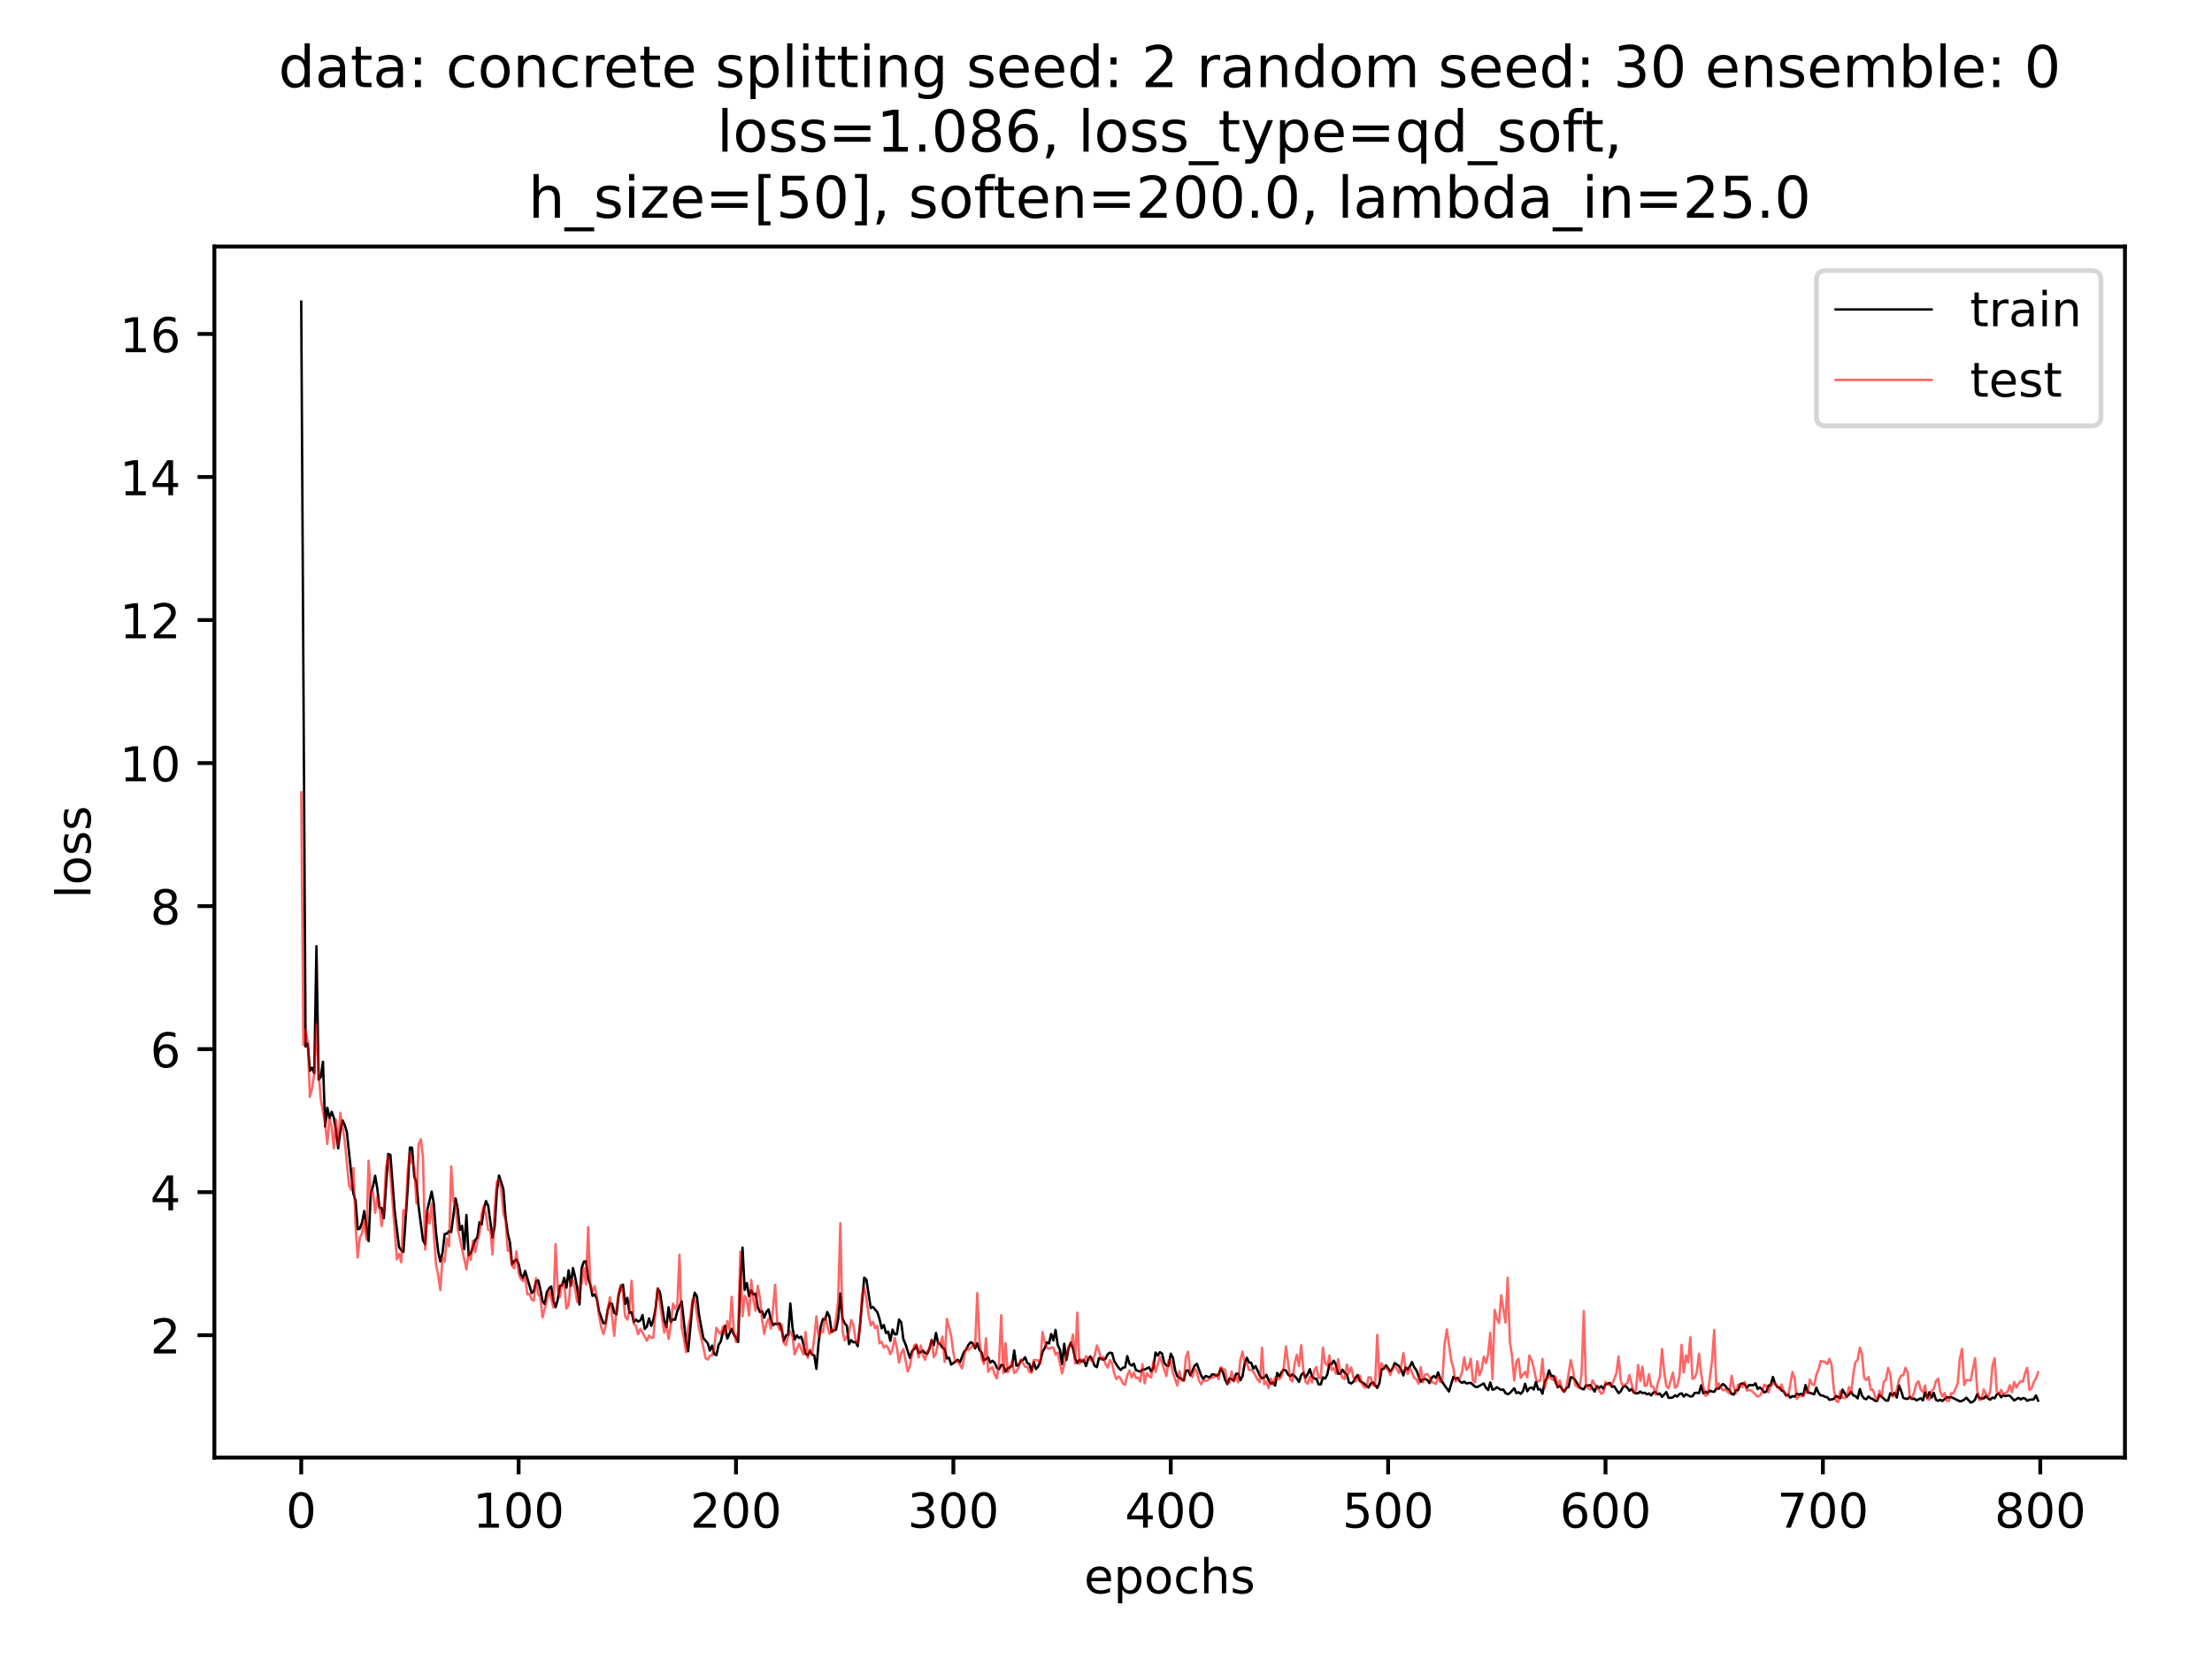 <?xml version="1.0" encoding="utf-8" standalone="no"?>
<!DOCTYPE svg PUBLIC "-//W3C//DTD SVG 1.1//EN"
  "http://www.w3.org/Graphics/SVG/1.1/DTD/svg11.dtd">
<!-- Created with matplotlib (https://matplotlib.org/) -->
<svg height="345.6pt" version="1.1" viewBox="0 0 460.8 345.6" width="460.8pt" xmlns="http://www.w3.org/2000/svg" xmlns:xlink="http://www.w3.org/1999/xlink">
 <defs>
  <style type="text/css">
*{stroke-linecap:butt;stroke-linejoin:round;}
  </style>
 </defs>
 <g id="figure_1">
  <g id="patch_1">
   <path d="M 0 345.6 
L 460.8 345.6 
L 460.8 0 
L 0 0 
z
" style="fill:#ffffff;"/>
  </g>
  <g id="axes_1">
   <g id="patch_2">
    <path d="M 44.66 303.64 
L 442.665 303.64 
L 442.665 51.362 
L 44.66 51.362 
z
" style="fill:#ffffff;"/>
   </g>
   <g id="matplotlib.axis_1">
    <g id="xtick_1">
     <g id="line2d_1">
      <defs>
       <path d="M 0 0 
L 0 3.5 
" id="m91bfcab597" style="stroke:#000000;stroke-width:0.8;"/>
      </defs>
      <g>
       <use style="stroke:#000000;stroke-width:0.8;" x="62.751" xlink:href="#m91bfcab597" y="303.64"/>
      </g>
     </g>
     <g id="text_1">
      <!-- 0 -->
      <defs>
       <path d="M 31.781 66.406 
Q 24.172 66.406 20.328 58.906 
Q 16.5 51.422 16.5 36.375 
Q 16.5 21.391 20.328 13.891 
Q 24.172 6.391 31.781 6.391 
Q 39.453 6.391 43.281 13.891 
Q 47.125 21.391 47.125 36.375 
Q 47.125 51.422 43.281 58.906 
Q 39.453 66.406 31.781 66.406 
z
M 31.781 74.219 
Q 44.047 74.219 50.516 64.516 
Q 56.984 54.828 56.984 36.375 
Q 56.984 17.969 50.516 8.266 
Q 44.047 -1.422 31.781 -1.422 
Q 19.531 -1.422 13.062 8.266 
Q 6.594 17.969 6.594 36.375 
Q 6.594 54.828 13.062 64.516 
Q 19.531 74.219 31.781 74.219 
z
" id="DejaVuSans-48"/>
      </defs>
      <g transform="translate(59.57 318.238)scale(0.1 -0.1)">
       <use xlink:href="#DejaVuSans-48"/>
      </g>
     </g>
    </g>
    <g id="xtick_2">
     <g id="line2d_2">
      <g>
       <use style="stroke:#000000;stroke-width:0.8;" x="108.036" xlink:href="#m91bfcab597" y="303.64"/>
      </g>
     </g>
     <g id="text_2">
      <!-- 100 -->
      <defs>
       <path d="M 12.406 8.297 
L 28.516 8.297 
L 28.516 63.922 
L 10.984 60.406 
L 10.984 69.391 
L 28.422 72.906 
L 38.281 72.906 
L 38.281 8.297 
L 54.391 8.297 
L 54.391 0 
L 12.406 0 
z
" id="DejaVuSans-49"/>
      </defs>
      <g transform="translate(98.492 318.238)scale(0.1 -0.1)">
       <use xlink:href="#DejaVuSans-49"/>
       <use x="63.623" xlink:href="#DejaVuSans-48"/>
       <use x="127.246" xlink:href="#DejaVuSans-48"/>
      </g>
     </g>
    </g>
    <g id="xtick_3">
     <g id="line2d_3">
      <g>
       <use style="stroke:#000000;stroke-width:0.8;" x="153.32" xlink:href="#m91bfcab597" y="303.64"/>
      </g>
     </g>
     <g id="text_3">
      <!-- 200 -->
      <defs>
       <path d="M 19.188 8.297 
L 53.609 8.297 
L 53.609 0 
L 7.328 0 
L 7.328 8.297 
Q 12.938 14.109 22.625 23.891 
Q 32.328 33.688 34.812 36.531 
Q 39.547 41.844 41.422 45.531 
Q 43.312 49.219 43.312 52.781 
Q 43.312 58.594 39.234 62.25 
Q 35.156 65.922 28.609 65.922 
Q 23.969 65.922 18.812 64.312 
Q 13.672 62.703 7.812 59.422 
L 7.812 69.391 
Q 13.766 71.781 18.938 73 
Q 24.125 74.219 28.422 74.219 
Q 39.75 74.219 46.484 68.547 
Q 53.219 62.891 53.219 53.422 
Q 53.219 48.922 51.531 44.891 
Q 49.859 40.875 45.406 35.406 
Q 44.188 33.984 37.641 27.219 
Q 31.109 20.453 19.188 8.297 
z
" id="DejaVuSans-50"/>
      </defs>
      <g transform="translate(143.776 318.238)scale(0.1 -0.1)">
       <use xlink:href="#DejaVuSans-50"/>
       <use x="63.623" xlink:href="#DejaVuSans-48"/>
       <use x="127.246" xlink:href="#DejaVuSans-48"/>
      </g>
     </g>
    </g>
    <g id="xtick_4">
     <g id="line2d_4">
      <g>
       <use style="stroke:#000000;stroke-width:0.8;" x="198.604" xlink:href="#m91bfcab597" y="303.64"/>
      </g>
     </g>
     <g id="text_4">
      <!-- 300 -->
      <defs>
       <path d="M 40.578 39.312 
Q 47.656 37.797 51.625 33 
Q 55.609 28.219 55.609 21.188 
Q 55.609 10.406 48.188 4.484 
Q 40.766 -1.422 27.094 -1.422 
Q 22.516 -1.422 17.656 -0.516 
Q 12.797 0.391 7.625 2.203 
L 7.625 11.719 
Q 11.719 9.328 16.594 8.109 
Q 21.484 6.891 26.812 6.891 
Q 36.078 6.891 40.938 10.547 
Q 45.797 14.203 45.797 21.188 
Q 45.797 27.641 41.281 31.266 
Q 36.766 34.906 28.719 34.906 
L 20.219 34.906 
L 20.219 43.016 
L 29.109 43.016 
Q 36.375 43.016 40.234 45.922 
Q 44.094 48.828 44.094 54.297 
Q 44.094 59.906 40.109 62.906 
Q 36.141 65.922 28.719 65.922 
Q 24.656 65.922 20.016 65.031 
Q 15.375 64.156 9.812 62.312 
L 9.812 71.094 
Q 15.438 72.656 20.344 73.438 
Q 25.25 74.219 29.594 74.219 
Q 40.828 74.219 47.359 69.109 
Q 53.906 64.016 53.906 55.328 
Q 53.906 49.266 50.438 45.094 
Q 46.969 40.922 40.578 39.312 
z
" id="DejaVuSans-51"/>
      </defs>
      <g transform="translate(189.061 318.238)scale(0.1 -0.1)">
       <use xlink:href="#DejaVuSans-51"/>
       <use x="63.623" xlink:href="#DejaVuSans-48"/>
       <use x="127.246" xlink:href="#DejaVuSans-48"/>
      </g>
     </g>
    </g>
    <g id="xtick_5">
     <g id="line2d_5">
      <g>
       <use style="stroke:#000000;stroke-width:0.8;" x="243.889" xlink:href="#m91bfcab597" y="303.64"/>
      </g>
     </g>
     <g id="text_5">
      <!-- 400 -->
      <defs>
       <path d="M 37.797 64.312 
L 12.891 25.391 
L 37.797 25.391 
z
M 35.203 72.906 
L 47.609 72.906 
L 47.609 25.391 
L 58.016 25.391 
L 58.016 17.188 
L 47.609 17.188 
L 47.609 0 
L 37.797 0 
L 37.797 17.188 
L 4.891 17.188 
L 4.891 26.703 
z
" id="DejaVuSans-52"/>
      </defs>
      <g transform="translate(234.345 318.238)scale(0.1 -0.1)">
       <use xlink:href="#DejaVuSans-52"/>
       <use x="63.623" xlink:href="#DejaVuSans-48"/>
       <use x="127.246" xlink:href="#DejaVuSans-48"/>
      </g>
     </g>
    </g>
    <g id="xtick_6">
     <g id="line2d_6">
      <g>
       <use style="stroke:#000000;stroke-width:0.8;" x="289.173" xlink:href="#m91bfcab597" y="303.64"/>
      </g>
     </g>
     <g id="text_6">
      <!-- 500 -->
      <defs>
       <path d="M 10.797 72.906 
L 49.516 72.906 
L 49.516 64.594 
L 19.828 64.594 
L 19.828 46.734 
Q 21.969 47.469 24.109 47.828 
Q 26.266 48.188 28.422 48.188 
Q 40.625 48.188 47.75 41.5 
Q 54.891 34.812 54.891 23.391 
Q 54.891 11.625 47.562 5.094 
Q 40.234 -1.422 26.906 -1.422 
Q 22.312 -1.422 17.547 -0.641 
Q 12.797 0.141 7.719 1.703 
L 7.719 11.625 
Q 12.109 9.234 16.797 8.062 
Q 21.484 6.891 26.703 6.891 
Q 35.156 6.891 40.078 11.328 
Q 45.016 15.766 45.016 23.391 
Q 45.016 31 40.078 35.438 
Q 35.156 39.891 26.703 39.891 
Q 22.75 39.891 18.812 39.016 
Q 14.891 38.141 10.797 36.281 
z
" id="DejaVuSans-53"/>
      </defs>
      <g transform="translate(279.63 318.238)scale(0.1 -0.1)">
       <use xlink:href="#DejaVuSans-53"/>
       <use x="63.623" xlink:href="#DejaVuSans-48"/>
       <use x="127.246" xlink:href="#DejaVuSans-48"/>
      </g>
     </g>
    </g>
    <g id="xtick_7">
     <g id="line2d_7">
      <g>
       <use style="stroke:#000000;stroke-width:0.8;" x="334.458" xlink:href="#m91bfcab597" y="303.64"/>
      </g>
     </g>
     <g id="text_7">
      <!-- 600 -->
      <defs>
       <path d="M 33.016 40.375 
Q 26.375 40.375 22.484 35.828 
Q 18.609 31.297 18.609 23.391 
Q 18.609 15.531 22.484 10.953 
Q 26.375 6.391 33.016 6.391 
Q 39.656 6.391 43.531 10.953 
Q 47.406 15.531 47.406 23.391 
Q 47.406 31.297 43.531 35.828 
Q 39.656 40.375 33.016 40.375 
z
M 52.594 71.297 
L 52.594 62.312 
Q 48.875 64.062 45.094 64.984 
Q 41.312 65.922 37.594 65.922 
Q 27.828 65.922 22.672 59.328 
Q 17.531 52.734 16.797 39.406 
Q 19.672 43.656 24.016 45.922 
Q 28.375 48.188 33.594 48.188 
Q 44.578 48.188 50.953 41.516 
Q 57.328 34.859 57.328 23.391 
Q 57.328 12.156 50.688 5.359 
Q 44.047 -1.422 33.016 -1.422 
Q 20.359 -1.422 13.672 8.266 
Q 6.984 17.969 6.984 36.375 
Q 6.984 53.656 15.188 63.938 
Q 23.391 74.219 37.203 74.219 
Q 40.922 74.219 44.703 73.484 
Q 48.484 72.75 52.594 71.297 
z
" id="DejaVuSans-54"/>
      </defs>
      <g transform="translate(324.914 318.238)scale(0.1 -0.1)">
       <use xlink:href="#DejaVuSans-54"/>
       <use x="63.623" xlink:href="#DejaVuSans-48"/>
       <use x="127.246" xlink:href="#DejaVuSans-48"/>
      </g>
     </g>
    </g>
    <g id="xtick_8">
     <g id="line2d_8">
      <g>
       <use style="stroke:#000000;stroke-width:0.8;" x="379.742" xlink:href="#m91bfcab597" y="303.64"/>
      </g>
     </g>
     <g id="text_8">
      <!-- 700 -->
      <defs>
       <path d="M 8.203 72.906 
L 55.078 72.906 
L 55.078 68.703 
L 28.609 0 
L 18.312 0 
L 43.219 64.594 
L 8.203 64.594 
z
" id="DejaVuSans-55"/>
      </defs>
      <g transform="translate(370.199 318.238)scale(0.1 -0.1)">
       <use xlink:href="#DejaVuSans-55"/>
       <use x="63.623" xlink:href="#DejaVuSans-48"/>
       <use x="127.246" xlink:href="#DejaVuSans-48"/>
      </g>
     </g>
    </g>
    <g id="xtick_9">
     <g id="line2d_9">
      <g>
       <use style="stroke:#000000;stroke-width:0.8;" x="425.027" xlink:href="#m91bfcab597" y="303.64"/>
      </g>
     </g>
     <g id="text_9">
      <!-- 800 -->
      <defs>
       <path d="M 31.781 34.625 
Q 24.75 34.625 20.719 30.859 
Q 16.703 27.094 16.703 20.516 
Q 16.703 13.922 20.719 10.156 
Q 24.75 6.391 31.781 6.391 
Q 38.812 6.391 42.859 10.172 
Q 46.922 13.969 46.922 20.516 
Q 46.922 27.094 42.891 30.859 
Q 38.875 34.625 31.781 34.625 
z
M 21.922 38.812 
Q 15.578 40.375 12.031 44.719 
Q 8.5 49.078 8.5 55.328 
Q 8.5 64.062 14.719 69.141 
Q 20.953 74.219 31.781 74.219 
Q 42.672 74.219 48.875 69.141 
Q 55.078 64.062 55.078 55.328 
Q 55.078 49.078 51.531 44.719 
Q 48 40.375 41.703 38.812 
Q 48.828 37.156 52.797 32.312 
Q 56.781 27.484 56.781 20.516 
Q 56.781 9.906 50.312 4.234 
Q 43.844 -1.422 31.781 -1.422 
Q 19.734 -1.422 13.25 4.234 
Q 6.781 9.906 6.781 20.516 
Q 6.781 27.484 10.781 32.312 
Q 14.797 37.156 21.922 38.812 
z
M 18.312 54.391 
Q 18.312 48.734 21.844 45.562 
Q 25.391 42.391 31.781 42.391 
Q 38.141 42.391 41.719 45.562 
Q 45.312 48.734 45.312 54.391 
Q 45.312 60.062 41.719 63.234 
Q 38.141 66.406 31.781 66.406 
Q 25.391 66.406 21.844 63.234 
Q 18.312 60.062 18.312 54.391 
z
" id="DejaVuSans-56"/>
      </defs>
      <g transform="translate(415.483 318.238)scale(0.1 -0.1)">
       <use xlink:href="#DejaVuSans-56"/>
       <use x="63.623" xlink:href="#DejaVuSans-48"/>
       <use x="127.246" xlink:href="#DejaVuSans-48"/>
      </g>
     </g>
    </g>
    <g id="text_10">
     <!-- epochs -->
     <defs>
      <path d="M 56.203 29.594 
L 56.203 25.203 
L 14.891 25.203 
Q 15.484 15.922 20.484 11.062 
Q 25.484 6.203 34.422 6.203 
Q 39.594 6.203 44.453 7.469 
Q 49.312 8.734 54.109 11.281 
L 54.109 2.781 
Q 49.266 0.734 44.188 -0.344 
Q 39.109 -1.422 33.891 -1.422 
Q 20.797 -1.422 13.156 6.188 
Q 5.516 13.812 5.516 26.812 
Q 5.516 40.234 12.766 48.109 
Q 20.016 56 32.328 56 
Q 43.359 56 49.781 48.891 
Q 56.203 41.797 56.203 29.594 
z
M 47.219 32.234 
Q 47.125 39.594 43.094 43.984 
Q 39.062 48.391 32.422 48.391 
Q 24.906 48.391 20.391 44.141 
Q 15.875 39.891 15.188 32.172 
z
" id="DejaVuSans-101"/>
      <path d="M 18.109 8.203 
L 18.109 -20.797 
L 9.078 -20.797 
L 9.078 54.688 
L 18.109 54.688 
L 18.109 46.391 
Q 20.953 51.266 25.266 53.625 
Q 29.594 56 35.594 56 
Q 45.562 56 51.781 48.094 
Q 58.016 40.188 58.016 27.297 
Q 58.016 14.406 51.781 6.484 
Q 45.562 -1.422 35.594 -1.422 
Q 29.594 -1.422 25.266 0.953 
Q 20.953 3.328 18.109 8.203 
z
M 48.688 27.297 
Q 48.688 37.203 44.609 42.844 
Q 40.531 48.484 33.406 48.484 
Q 26.266 48.484 22.188 42.844 
Q 18.109 37.203 18.109 27.297 
Q 18.109 17.391 22.188 11.75 
Q 26.266 6.109 33.406 6.109 
Q 40.531 6.109 44.609 11.75 
Q 48.688 17.391 48.688 27.297 
z
" id="DejaVuSans-112"/>
      <path d="M 30.609 48.391 
Q 23.391 48.391 19.188 42.75 
Q 14.984 37.109 14.984 27.297 
Q 14.984 17.484 19.156 11.844 
Q 23.344 6.203 30.609 6.203 
Q 37.797 6.203 41.984 11.859 
Q 46.188 17.531 46.188 27.297 
Q 46.188 37.016 41.984 42.703 
Q 37.797 48.391 30.609 48.391 
z
M 30.609 56 
Q 42.328 56 49.016 48.375 
Q 55.719 40.766 55.719 27.297 
Q 55.719 13.875 49.016 6.219 
Q 42.328 -1.422 30.609 -1.422 
Q 18.844 -1.422 12.172 6.219 
Q 5.516 13.875 5.516 27.297 
Q 5.516 40.766 12.172 48.375 
Q 18.844 56 30.609 56 
z
" id="DejaVuSans-111"/>
      <path d="M 48.781 52.594 
L 48.781 44.188 
Q 44.969 46.297 41.141 47.344 
Q 37.312 48.391 33.406 48.391 
Q 24.656 48.391 19.812 42.844 
Q 14.984 37.312 14.984 27.297 
Q 14.984 17.281 19.812 11.734 
Q 24.656 6.203 33.406 6.203 
Q 37.312 6.203 41.141 7.25 
Q 44.969 8.297 48.781 10.406 
L 48.781 2.094 
Q 45.016 0.344 40.984 -0.531 
Q 36.969 -1.422 32.422 -1.422 
Q 20.062 -1.422 12.781 6.344 
Q 5.516 14.109 5.516 27.297 
Q 5.516 40.672 12.859 48.328 
Q 20.219 56 33.016 56 
Q 37.156 56 41.109 55.141 
Q 45.062 54.297 48.781 52.594 
z
" id="DejaVuSans-99"/>
      <path d="M 54.891 33.016 
L 54.891 0 
L 45.906 0 
L 45.906 32.719 
Q 45.906 40.484 42.875 44.328 
Q 39.844 48.188 33.797 48.188 
Q 26.516 48.188 22.312 43.547 
Q 18.109 38.922 18.109 30.906 
L 18.109 0 
L 9.078 0 
L 9.078 75.984 
L 18.109 75.984 
L 18.109 46.188 
Q 21.344 51.125 25.703 53.562 
Q 30.078 56 35.797 56 
Q 45.219 56 50.047 50.172 
Q 54.891 44.344 54.891 33.016 
z
" id="DejaVuSans-104"/>
      <path d="M 44.281 53.078 
L 44.281 44.578 
Q 40.484 46.531 36.375 47.5 
Q 32.281 48.484 27.875 48.484 
Q 21.188 48.484 17.844 46.438 
Q 14.5 44.391 14.5 40.281 
Q 14.5 37.156 16.891 35.375 
Q 19.281 33.594 26.516 31.984 
L 29.594 31.297 
Q 39.156 29.25 43.188 25.516 
Q 47.219 21.781 47.219 15.094 
Q 47.219 7.469 41.188 3.016 
Q 35.156 -1.422 24.609 -1.422 
Q 20.219 -1.422 15.453 -0.562 
Q 10.688 0.297 5.422 2 
L 5.422 11.281 
Q 10.406 8.688 15.234 7.391 
Q 20.062 6.109 24.812 6.109 
Q 31.156 6.109 34.562 8.281 
Q 37.984 10.453 37.984 14.406 
Q 37.984 18.062 35.516 20.016 
Q 33.062 21.969 24.703 23.781 
L 21.578 24.516 
Q 13.234 26.266 9.516 29.906 
Q 5.812 33.547 5.812 39.891 
Q 5.812 47.609 11.281 51.797 
Q 16.75 56 26.812 56 
Q 31.781 56 36.172 55.266 
Q 40.578 54.547 44.281 53.078 
z
" id="DejaVuSans-115"/>
     </defs>
     <g transform="translate(225.83 331.917)scale(0.1 -0.1)">
      <use xlink:href="#DejaVuSans-101"/>
      <use x="61.523" xlink:href="#DejaVuSans-112"/>
      <use x="125" xlink:href="#DejaVuSans-111"/>
      <use x="186.182" xlink:href="#DejaVuSans-99"/>
      <use x="241.162" xlink:href="#DejaVuSans-104"/>
      <use x="304.541" xlink:href="#DejaVuSans-115"/>
     </g>
    </g>
   </g>
   <g id="matplotlib.axis_2">
    <g id="ytick_1">
     <g id="line2d_10">
      <defs>
       <path d="M 0 0 
L -3.5 0 
" id="m3da91990f1" style="stroke:#000000;stroke-width:0.8;"/>
      </defs>
      <g>
       <use style="stroke:#000000;stroke-width:0.8;" x="44.66" xlink:href="#m3da91990f1" y="278.149"/>
      </g>
     </g>
     <g id="text_11">
      <!-- 2 -->
      <g transform="translate(31.297 281.948)scale(0.1 -0.1)">
       <use xlink:href="#DejaVuSans-50"/>
      </g>
     </g>
    </g>
    <g id="ytick_2">
     <g id="line2d_11">
      <g>
       <use style="stroke:#000000;stroke-width:0.8;" x="44.66" xlink:href="#m3da91990f1" y="248.352"/>
      </g>
     </g>
     <g id="text_12">
      <!-- 4 -->
      <g transform="translate(31.297 252.151)scale(0.1 -0.1)">
       <use xlink:href="#DejaVuSans-52"/>
      </g>
     </g>
    </g>
    <g id="ytick_3">
     <g id="line2d_12">
      <g>
       <use style="stroke:#000000;stroke-width:0.8;" x="44.66" xlink:href="#m3da91990f1" y="218.555"/>
      </g>
     </g>
     <g id="text_13">
      <!-- 6 -->
      <g transform="translate(31.297 222.354)scale(0.1 -0.1)">
       <use xlink:href="#DejaVuSans-54"/>
      </g>
     </g>
    </g>
    <g id="ytick_4">
     <g id="line2d_13">
      <g>
       <use style="stroke:#000000;stroke-width:0.8;" x="44.66" xlink:href="#m3da91990f1" y="188.758"/>
      </g>
     </g>
     <g id="text_14">
      <!-- 8 -->
      <g transform="translate(31.297 192.558)scale(0.1 -0.1)">
       <use xlink:href="#DejaVuSans-56"/>
      </g>
     </g>
    </g>
    <g id="ytick_5">
     <g id="line2d_14">
      <g>
       <use style="stroke:#000000;stroke-width:0.8;" x="44.66" xlink:href="#m3da91990f1" y="158.961"/>
      </g>
     </g>
     <g id="text_15">
      <!-- 10 -->
      <g transform="translate(24.935 162.761)scale(0.1 -0.1)">
       <use xlink:href="#DejaVuSans-49"/>
       <use x="63.623" xlink:href="#DejaVuSans-48"/>
      </g>
     </g>
    </g>
    <g id="ytick_6">
     <g id="line2d_15">
      <g>
       <use style="stroke:#000000;stroke-width:0.8;" x="44.66" xlink:href="#m3da91990f1" y="129.164"/>
      </g>
     </g>
     <g id="text_16">
      <!-- 12 -->
      <g transform="translate(24.935 132.964)scale(0.1 -0.1)">
       <use xlink:href="#DejaVuSans-49"/>
       <use x="63.623" xlink:href="#DejaVuSans-50"/>
      </g>
     </g>
    </g>
    <g id="ytick_7">
     <g id="line2d_16">
      <g>
       <use style="stroke:#000000;stroke-width:0.8;" x="44.66" xlink:href="#m3da91990f1" y="99.367"/>
      </g>
     </g>
     <g id="text_17">
      <!-- 14 -->
      <g transform="translate(24.935 103.167)scale(0.1 -0.1)">
       <use xlink:href="#DejaVuSans-49"/>
       <use x="63.623" xlink:href="#DejaVuSans-52"/>
      </g>
     </g>
    </g>
    <g id="ytick_8">
     <g id="line2d_17">
      <g>
       <use style="stroke:#000000;stroke-width:0.8;" x="44.66" xlink:href="#m3da91990f1" y="69.57"/>
      </g>
     </g>
     <g id="text_18">
      <!-- 16 -->
      <g transform="translate(24.935 73.37)scale(0.1 -0.1)">
       <use xlink:href="#DejaVuSans-49"/>
       <use x="63.623" xlink:href="#DejaVuSans-54"/>
      </g>
     </g>
    </g>
    <g id="text_19">
     <!-- loss -->
     <defs>
      <path d="M 9.422 75.984 
L 18.406 75.984 
L 18.406 0 
L 9.422 0 
z
" id="DejaVuSans-108"/>
     </defs>
     <g transform="translate(18.855 187.159)rotate(-90)scale(0.1 -0.1)">
      <use xlink:href="#DejaVuSans-108"/>
      <use x="27.783" xlink:href="#DejaVuSans-111"/>
      <use x="88.965" xlink:href="#DejaVuSans-115"/>
      <use x="141.064" xlink:href="#DejaVuSans-115"/>
     </g>
    </g>
   </g>
   <g id="line2d_18">
    <path clip-path="url(#pf6696a9ee6)" d="M 62.751 62.829 
L 63.657 218 
L 64.11 217.43 
L 64.563 223.082 
L 65.015 222.42 
L 65.468 223.596 
L 65.921 197.112 
L 66.374 224.893 
L 66.827 224.371 
L 67.28 221.187 
L 67.732 234.693 
L 68.185 230.757 
L 68.638 232.954 
L 69.091 231.612 
L 69.544 232.812 
L 69.997 235.545 
L 70.449 239.23 
L 70.902 235.569 
L 71.355 233.414 
L 71.808 234.327 
L 72.261 235.874 
L 73.619 248.658 
L 74.072 250.106 
L 74.525 256.082 
L 74.978 255.913 
L 75.431 254.632 
L 75.884 252.282 
L 76.789 258.55 
L 77.242 248.481 
L 77.695 247.178 
L 78.148 244.913 
L 78.601 247.656 
L 79.054 251.571 
L 79.506 251.68 
L 79.959 253.767 
L 80.865 240.391 
L 81.318 240.567 
L 82.223 252.314 
L 83.129 259.804 
L 83.582 260.424 
L 84.035 260.809 
L 84.941 247.439 
L 85.393 239.031 
L 85.846 239.116 
L 86.299 245.115 
L 86.752 246.214 
L 87.205 251.385 
L 88.11 258.312 
L 88.563 259.224 
L 89.016 252.063 
L 89.922 248.229 
L 90.375 250.76 
L 90.827 256.737 
L 91.28 260.704 
L 91.733 262.817 
L 92.186 260.972 
L 92.639 257.048 
L 93.092 257.008 
L 93.545 256.456 
L 93.997 256.658 
L 94.903 249.651 
L 95.356 251.843 
L 95.809 256.206 
L 96.262 255.359 
L 96.714 260.205 
L 97.167 253.106 
L 97.62 261.502 
L 98.073 261.065 
L 98.979 258.323 
L 99.432 257.778 
L 99.884 254.632 
L 100.337 255.108 
L 100.79 251.907 
L 101.243 250.196 
L 101.696 251.172 
L 102.601 257.811 
L 103.054 255.456 
L 103.507 248.102 
L 103.96 244.882 
L 104.866 247.76 
L 105.319 253.565 
L 105.771 256.933 
L 106.224 258.805 
L 106.677 263.36 
L 107.13 262.711 
L 107.583 262.368 
L 108.036 263.317 
L 108.488 265.495 
L 108.941 266.23 
L 109.394 264.766 
L 110.753 269.347 
L 111.205 269.025 
L 111.658 266.927 
L 112.111 266.723 
L 112.564 268.568 
L 113.017 271.062 
L 113.47 271.655 
L 113.923 269.172 
L 114.375 268.399 
L 114.828 267.987 
L 115.281 271.011 
L 115.734 272.306 
L 116.187 270.749 
L 116.64 267.851 
L 117.092 267.734 
L 117.545 266.186 
L 117.998 268.254 
L 118.451 264.637 
L 118.904 267.878 
L 119.357 264.162 
L 119.81 266.006 
L 120.262 268.463 
L 120.715 271.753 
L 121.168 264.168 
L 121.621 262.836 
L 122.074 262.721 
L 122.527 266.27 
L 122.979 267.716 
L 123.432 269.942 
L 123.885 269.662 
L 124.338 270.601 
L 124.791 273.165 
L 125.697 275.669 
L 126.149 275.623 
L 126.602 272.881 
L 127.055 271.445 
L 127.508 271.654 
L 127.961 273.466 
L 128.414 273.809 
L 128.866 269.91 
L 129.319 268.047 
L 129.772 267.624 
L 130.225 271.66 
L 130.678 270.349 
L 131.131 273.515 
L 131.583 273.363 
L 132.036 275.441 
L 132.489 274.897 
L 132.942 275.307 
L 133.395 275.074 
L 133.848 273.944 
L 134.301 276.843 
L 134.753 276.354 
L 135.206 274.655 
L 135.659 276.205 
L 136.112 274.909 
L 136.565 272.646 
L 137.018 268.438 
L 137.47 269.139 
L 138.376 275.133 
L 138.829 276.455 
L 139.282 272.319 
L 139.735 275.411 
L 140.188 274.815 
L 140.64 274.93 
L 141.093 273.144 
L 141.999 271.086 
L 142.905 279.38 
L 143.357 281.49 
L 144.263 271.607 
L 144.716 269.298 
L 145.169 269.994 
L 145.622 273.936 
L 146.527 278.759 
L 147.433 279.834 
L 147.886 281.345 
L 148.339 280.316 
L 148.792 282.072 
L 149.244 282.304 
L 149.697 280.131 
L 150.15 279.479 
L 150.603 277.439 
L 151.056 276.191 
L 151.509 278.861 
L 152.414 276.804 
L 152.867 278 
L 153.32 278.624 
L 153.773 279.558 
L 154.226 266.943 
L 154.679 259.886 
L 155.131 268.71 
L 155.584 267.279 
L 156.037 270.031 
L 156.49 268.807 
L 156.943 269.681 
L 157.396 269.491 
L 157.848 272.253 
L 158.301 273.308 
L 158.754 273.161 
L 159.207 274.503 
L 159.66 273.305 
L 160.113 272.778 
L 160.566 274.787 
L 161.018 276.056 
L 161.471 275.728 
L 161.924 275.851 
L 162.377 275.667 
L 162.83 277.001 
L 163.283 279.327 
L 163.735 278.184 
L 164.188 278.083 
L 164.641 271.54 
L 165.094 276.594 
L 165.547 279.078 
L 166 278.19 
L 166.453 278.733 
L 166.905 278.444 
L 167.358 279.972 
L 167.811 281.999 
L 168.264 282.343 
L 168.717 281.417 
L 169.17 282.204 
L 169.622 282.339 
L 170.075 285.171 
L 170.528 279.684 
L 170.981 276.306 
L 171.434 274.776 
L 171.887 274.912 
L 172.339 273.321 
L 172.792 274.288 
L 173.245 277.482 
L 173.698 277.095 
L 174.151 277.012 
L 174.604 274.778 
L 175.057 269.459 
L 175.509 274.694 
L 175.962 275.659 
L 176.415 276.211 
L 176.868 280.006 
L 177.321 279.17 
L 177.774 279.635 
L 178.226 279.535 
L 178.679 280.432 
L 179.132 276.308 
L 180.038 266.152 
L 180.491 266.589 
L 181.396 272.495 
L 181.849 272.257 
L 182.755 273.34 
L 183.208 274.737 
L 183.661 276.723 
L 184.113 276.026 
L 184.566 277.703 
L 185.019 277.387 
L 185.472 279.321 
L 185.925 276.977 
L 186.378 277.974 
L 186.831 277.938 
L 187.283 274.896 
L 187.736 275.46 
L 188.189 278.992 
L 188.642 280.047 
L 189.548 282.871 
L 190 281.485 
L 190.453 281.008 
L 190.906 280.308 
L 191.359 281.845 
L 191.812 281.676 
L 192.265 281.352 
L 192.717 281.887 
L 193.17 282.018 
L 193.623 280.948 
L 194.076 279.173 
L 194.529 280.214 
L 194.982 277.673 
L 195.435 279.835 
L 195.887 280.016 
L 196.34 280.765 
L 196.793 280.993 
L 197.246 282.989 
L 197.699 282.826 
L 198.152 284.278 
L 199.51 283.264 
L 199.963 283.788 
L 200.869 281.557 
L 201.322 281.08 
L 201.774 280.108 
L 202.227 279.613 
L 202.68 279.868 
L 203.133 280.898 
L 203.586 279.827 
L 204.039 281.228 
L 204.491 281.771 
L 204.944 283.421 
L 205.85 282.779 
L 206.303 283.861 
L 206.756 283.475 
L 207.209 283.891 
L 207.661 284.935 
L 208.114 285.227 
L 208.567 284.345 
L 209.02 284.443 
L 209.473 285.729 
L 209.926 285.066 
L 210.831 284.556 
L 211.284 281.349 
L 211.737 284.517 
L 212.19 284.381 
L 212.643 283.523 
L 213.095 283.333 
L 213.548 282.74 
L 214.001 283.951 
L 214.454 284.169 
L 214.907 285.608 
L 215.36 283.735 
L 215.813 285.203 
L 216.265 284.678 
L 216.718 283.603 
L 217.171 281.652 
L 217.624 280.861 
L 218.077 279.629 
L 218.53 279.864 
L 218.982 277.894 
L 219.435 279.239 
L 219.888 277.035 
L 220.341 280.158 
L 220.794 281.167 
L 221.247 284.176 
L 221.7 279.932 
L 222.152 283.307 
L 222.605 280.839 
L 223.058 279.714 
L 223.511 280.849 
L 223.964 282.965 
L 224.417 283.937 
L 224.869 283.274 
L 225.322 283.685 
L 225.775 283.329 
L 226.228 284.58 
L 226.681 283.107 
L 227.134 282.562 
L 227.587 283.372 
L 228.039 284.529 
L 228.492 284.804 
L 228.945 282.92 
L 229.398 282.992 
L 229.851 283.266 
L 230.304 283.048 
L 230.756 282.117 
L 231.209 281.785 
L 231.662 281.885 
L 232.115 283.547 
L 233.021 284.933 
L 233.474 285.402 
L 233.926 284.922 
L 234.379 284.827 
L 234.832 282.507 
L 235.285 284.122 
L 235.738 284.474 
L 236.191 284.07 
L 236.643 285.435 
L 237.549 285.737 
L 238.002 285.302 
L 238.455 285.307 
L 239.36 284.823 
L 239.813 285.722 
L 240.266 284.942 
L 240.719 281.752 
L 241.172 282.383 
L 241.625 281.685 
L 242.078 281.964 
L 242.53 283.868 
L 242.983 284.474 
L 243.436 284.532 
L 243.889 281.999 
L 244.342 282.826 
L 244.795 285.436 
L 245.247 286.7 
L 246.606 287.587 
L 247.059 285.559 
L 247.512 285.451 
L 247.965 286.512 
L 248.87 284.482 
L 249.323 284.106 
L 250.229 286.553 
L 250.682 287.279 
L 251.134 286.656 
L 252.04 286.932 
L 252.493 286.304 
L 252.946 286.344 
L 253.399 286.603 
L 253.851 286.386 
L 254.304 285.1 
L 254.757 285.874 
L 255.21 287.352 
L 255.663 288.34 
L 256.116 287.153 
L 256.569 287.314 
L 257.021 287.611 
L 257.474 286.21 
L 257.927 286.122 
L 258.38 287.532 
L 258.833 286.704 
L 259.286 284.098 
L 259.738 282.851 
L 260.191 283.808 
L 260.644 283.884 
L 261.097 285.132 
L 261.55 284.568 
L 262.456 286.566 
L 262.908 287.126 
L 263.361 286.926 
L 263.814 286.402 
L 264.267 287.49 
L 264.72 288.227 
L 265.173 287.999 
L 265.625 288.636 
L 266.078 285.996 
L 266.531 286.769 
L 266.984 285.842 
L 267.437 285.331 
L 267.89 285.518 
L 268.343 286.347 
L 268.795 286.709 
L 269.248 286.287 
L 269.701 286.657 
L 270.154 287.173 
L 270.607 287.878 
L 271.06 286.473 
L 271.512 285.96 
L 271.965 287.005 
L 272.418 286.234 
L 272.871 285.217 
L 273.324 286.738 
L 273.777 287.177 
L 274.23 287.213 
L 274.682 288.374 
L 275.135 288.411 
L 275.588 286.946 
L 276.041 287.206 
L 276.494 286.326 
L 276.947 284.174 
L 277.399 284.165 
L 277.852 283.452 
L 278.305 284.3 
L 278.758 286.175 
L 279.211 286.138 
L 279.664 285.335 
L 280.116 285.971 
L 280.569 286.305 
L 281.022 288.008 
L 281.475 288.2 
L 281.928 287.855 
L 282.381 287.004 
L 282.834 286.438 
L 283.286 287.684 
L 284.192 288.24 
L 285.098 289.036 
L 285.551 288.204 
L 286.003 287.965 
L 286.909 289.143 
L 287.362 288.087 
L 287.815 285.229 
L 288.268 285.121 
L 288.721 284.432 
L 289.626 285.679 
L 290.079 285.134 
L 290.532 283.95 
L 291.438 284.572 
L 291.89 285.315 
L 292.343 286.534 
L 292.796 284.828 
L 293.249 285.306 
L 293.702 284.637 
L 294.155 283.742 
L 294.608 284.839 
L 295.06 285.429 
L 295.966 287.859 
L 296.419 287.382 
L 296.872 287.278 
L 297.325 287.46 
L 297.777 288.127 
L 298.23 287.009 
L 298.683 286.667 
L 299.136 287.026 
L 299.589 285.911 
L 300.042 287.26 
L 300.947 288.613 
L 301.853 289.876 
L 302.759 286.816 
L 303.212 287.271 
L 303.664 287.034 
L 304.117 287.766 
L 304.57 288.084 
L 305.023 287.822 
L 305.476 288.184 
L 306.381 288.067 
L 307.287 288.862 
L 307.74 288.955 
L 309.099 288.192 
L 309.551 289.111 
L 310.004 289.569 
L 310.457 287.994 
L 310.91 289.499 
L 311.363 289.373 
L 311.816 288.984 
L 312.721 289.546 
L 313.174 289.449 
L 313.627 290.207 
L 314.08 290.435 
L 314.533 290.203 
L 315.438 289.215 
L 315.891 290.214 
L 316.344 290.031 
L 316.797 290.359 
L 317.25 289.849 
L 317.703 288.271 
L 318.155 289.823 
L 318.608 289.178 
L 319.061 289.03 
L 319.514 289.453 
L 319.967 287.876 
L 320.42 289.459 
L 320.872 289.376 
L 321.325 290.342 
L 321.778 287.916 
L 322.231 287.096 
L 322.684 285.475 
L 323.137 286.614 
L 323.59 286.623 
L 324.495 288.989 
L 324.948 288.696 
L 325.854 289.932 
L 326.307 289.153 
L 326.759 288.912 
L 327.212 286.891 
L 327.665 287.025 
L 328.118 287.472 
L 329.024 288.942 
L 329.477 289.27 
L 329.929 289.423 
L 330.382 288.598 
L 330.835 288.641 
L 331.288 288.532 
L 332.194 289.887 
L 332.646 288.738 
L 333.099 289.15 
L 333.552 288.765 
L 334.005 289.303 
L 334.458 288.398 
L 335.364 288.093 
L 335.816 288.913 
L 336.269 288.787 
L 337.175 290.215 
L 337.628 289.843 
L 338.081 288.96 
L 338.533 288.695 
L 338.986 289.063 
L 339.439 289.72 
L 339.892 289.357 
L 340.345 290.08 
L 340.798 290.252 
L 341.25 290.242 
L 341.703 289.878 
L 342.156 290.208 
L 342.609 290.131 
L 343.062 290.447 
L 343.515 290.279 
L 343.968 290.701 
L 344.42 290.085 
L 344.873 289.986 
L 345.326 290.466 
L 345.779 290.288 
L 346.232 290.996 
L 347.137 289.998 
L 347.59 291.173 
L 348.043 291.2 
L 348.496 291.085 
L 348.949 290.668 
L 349.402 290.941 
L 349.855 290.411 
L 350.307 290.248 
L 350.76 290.935 
L 351.213 290.434 
L 352.119 290.912 
L 352.572 290.87 
L 353.024 290.182 
L 353.477 290.137 
L 353.93 290.222 
L 354.383 288.586 
L 354.836 290.263 
L 355.289 289.908 
L 355.742 290.194 
L 356.194 289.698 
L 356.647 289.887 
L 357.1 289.945 
L 357.553 289.26 
L 358.006 289.3 
L 358.911 288.317 
L 359.364 288.65 
L 359.817 289.26 
L 360.27 289.549 
L 360.723 290.369 
L 361.176 290.527 
L 361.628 289.617 
L 362.081 289.592 
L 362.534 288.355 
L 362.987 288.176 
L 363.44 288.354 
L 363.893 289.118 
L 364.346 288.536 
L 365.251 288.575 
L 365.704 288.167 
L 366.157 289.363 
L 366.61 289.024 
L 367.063 289.444 
L 367.515 290.077 
L 367.968 289.88 
L 368.421 288.643 
L 368.874 288.554 
L 369.327 286.846 
L 369.78 288.221 
L 370.233 288.899 
L 370.685 289.05 
L 371.138 289.641 
L 371.591 289.862 
L 372.044 290.69 
L 372.497 290.551 
L 372.95 291.156 
L 373.402 290.847 
L 373.855 290.959 
L 374.308 290.291 
L 374.761 290.529 
L 375.214 290.34 
L 375.667 290.717 
L 376.12 288.532 
L 376.572 289.997 
L 377.931 290.443 
L 378.384 289.076 
L 378.837 290.164 
L 379.289 290.695 
L 379.742 290.715 
L 380.195 290.997 
L 380.648 291.054 
L 381.101 291.609 
L 382.006 291.423 
L 382.459 290.795 
L 383.365 291.266 
L 383.818 289.484 
L 384.724 290.958 
L 385.629 289.971 
L 386.082 290.684 
L 386.535 290.859 
L 386.988 291.311 
L 387.441 289.368 
L 387.893 290.744 
L 388.346 291.334 
L 388.799 291.483 
L 389.252 290.9 
L 389.705 291.3 
L 390.158 291.443 
L 390.611 291.824 
L 391.063 291.842 
L 391.516 290.556 
L 392.875 291.766 
L 393.328 291.748 
L 393.78 290.234 
L 394.233 290.635 
L 394.686 290.161 
L 395.139 291.139 
L 395.592 288.613 
L 396.045 289.744 
L 396.498 291.209 
L 396.95 291.375 
L 397.403 291.407 
L 397.856 290.981 
L 398.309 291.427 
L 398.762 291.348 
L 399.215 291.725 
L 400.12 291.293 
L 400.573 291.724 
L 401.026 290.062 
L 401.479 291.18 
L 401.932 290.026 
L 402.384 291.171 
L 402.837 290.148 
L 403.29 291.596 
L 403.743 291.816 
L 404.196 291.587 
L 404.649 291.847 
L 405.554 291.057 
L 406.007 291.109 
L 406.46 291.039 
L 407.819 291.701 
L 408.271 291.929 
L 408.724 291.828 
L 409.177 291.569 
L 409.63 291.177 
L 410.536 292.173 
L 410.989 292.015 
L 411.441 291.56 
L 411.894 290.408 
L 412.347 291.269 
L 413.253 291.325 
L 413.706 290.784 
L 414.158 291.337 
L 414.611 291.571 
L 415.064 291.127 
L 415.517 291.294 
L 415.97 290.477 
L 416.423 290.267 
L 416.876 291.086 
L 417.328 290.643 
L 417.781 290.841 
L 418.234 290.702 
L 418.687 290.765 
L 419.593 291.732 
L 420.498 291.2 
L 420.951 291.542 
L 421.404 291.248 
L 421.857 291.342 
L 422.31 291.813 
L 422.762 291.593 
L 423.668 291.508 
L 424.121 290.694 
L 424.574 291.766 
L 424.574 291.766 
" style="fill:none;stroke:#000000;stroke-linecap:square;stroke-width:0.5;"/>
   </g>
   <g id="line2d_19">
    <path clip-path="url(#pf6696a9ee6)" d="M 62.751 165.062 
L 63.204 217.64 
L 63.657 214.484 
L 64.11 217.013 
L 64.563 228.508 
L 65.015 226.655 
L 65.468 223.668 
L 65.921 213.325 
L 66.374 223.441 
L 66.827 229.087 
L 67.732 233.981 
L 68.185 238.284 
L 68.638 232.88 
L 69.091 234.756 
L 69.544 239.232 
L 69.997 233.254 
L 70.449 238.519 
L 70.902 231.831 
L 71.808 237.603 
L 72.714 246.927 
L 73.167 247.904 
L 73.619 243.328 
L 74.072 255.383 
L 74.525 261.955 
L 74.978 257.693 
L 75.431 256.995 
L 75.884 254.127 
L 76.336 258.235 
L 76.789 241.789 
L 77.242 248.892 
L 77.695 248.23 
L 78.148 252.644 
L 78.601 249.302 
L 79.054 251.296 
L 79.506 255.404 
L 79.959 251.814 
L 80.412 243.252 
L 80.865 240.73 
L 81.318 244.61 
L 82.223 256.269 
L 82.676 262.343 
L 83.129 261.225 
L 83.582 262.957 
L 84.035 252.141 
L 84.488 252.912 
L 84.941 243.953 
L 85.393 239.931 
L 85.846 242.307 
L 86.299 243.089 
L 86.752 250.703 
L 87.205 238.415 
L 87.658 237.316 
L 88.11 240.996 
L 88.563 260.311 
L 89.016 252.231 
L 89.469 254.864 
L 89.922 250.68 
L 90.827 263.445 
L 91.28 265.599 
L 91.733 268.75 
L 92.186 261.968 
L 92.639 262.767 
L 93.092 258.019 
L 93.545 259.618 
L 93.997 243.002 
L 94.45 250.232 
L 94.903 251.235 
L 95.356 255.957 
L 97.167 264.438 
L 97.62 260.821 
L 98.073 262.455 
L 98.526 258.454 
L 98.979 260.858 
L 99.432 258.507 
L 99.884 257.015 
L 100.337 252.985 
L 100.79 251.189 
L 101.243 252.99 
L 101.696 256.212 
L 102.149 256.244 
L 102.601 261.332 
L 103.054 251.864 
L 103.507 246.135 
L 103.96 245.645 
L 104.413 247.801 
L 104.866 252.849 
L 105.319 254.095 
L 105.771 260.543 
L 106.224 260.494 
L 106.677 263.743 
L 107.13 264.221 
L 107.583 260.659 
L 108.036 265.236 
L 108.488 266.396 
L 108.941 266.896 
L 109.394 265.96 
L 109.847 269.629 
L 110.3 269.526 
L 110.753 270.715 
L 111.205 270.943 
L 111.658 266.259 
L 112.111 269.598 
L 112.564 270.179 
L 113.017 274.438 
L 113.923 270.977 
L 114.375 268.709 
L 115.281 272.357 
L 115.734 259.166 
L 116.187 268.721 
L 116.64 270.188 
L 117.092 267.383 
L 117.545 267.567 
L 117.998 272.579 
L 118.451 271.828 
L 118.904 266.623 
L 119.357 266.715 
L 119.81 268.594 
L 120.262 271.261 
L 120.715 267.938 
L 121.168 267.417 
L 121.621 264.094 
L 122.074 267.572 
L 122.527 255.633 
L 122.979 267.478 
L 123.432 269.083 
L 123.885 267.914 
L 124.338 270.32 
L 124.791 274.012 
L 125.244 276.527 
L 125.697 277.896 
L 126.149 276.183 
L 126.602 272.757 
L 127.055 270.263 
L 127.961 278.28 
L 128.414 272.633 
L 128.866 269.439 
L 129.319 267.646 
L 129.772 269.393 
L 130.225 274.21 
L 130.678 274.898 
L 131.131 273.003 
L 131.583 266.817 
L 132.036 275.737 
L 132.489 276.27 
L 132.942 277.936 
L 133.395 276.813 
L 134.753 279.302 
L 135.206 278.226 
L 135.659 278.686 
L 136.112 278.657 
L 136.565 272.701 
L 137.018 268.38 
L 138.376 277.598 
L 138.829 275.7 
L 139.282 278.928 
L 139.735 276.147 
L 140.188 271.594 
L 140.64 272.672 
L 141.093 271.934 
L 141.546 261.378 
L 141.999 276.573 
L 142.452 278.657 
L 142.905 281.665 
L 143.357 276.491 
L 143.81 274.394 
L 144.263 270.65 
L 144.716 270.557 
L 145.622 276.789 
L 146.527 280.664 
L 146.98 282.922 
L 147.433 283.222 
L 147.886 282.455 
L 148.339 282.322 
L 148.792 280.738 
L 149.244 276.587 
L 149.697 277.396 
L 150.15 277.975 
L 150.603 276.348 
L 151.056 277.944 
L 151.509 275.219 
L 151.961 277.053 
L 152.414 270.162 
L 152.867 277.341 
L 153.32 279.548 
L 153.773 277.237 
L 154.226 260.781 
L 154.679 274.213 
L 155.131 269.932 
L 155.584 270.729 
L 156.037 274.066 
L 156.49 266.645 
L 156.943 270.842 
L 157.396 273.048 
L 157.848 267.863 
L 158.301 270.276 
L 158.754 274.952 
L 159.207 277.815 
L 159.66 275.664 
L 160.113 274.697 
L 160.566 276.769 
L 161.018 272.806 
L 161.471 267.633 
L 161.924 275.629 
L 162.377 277.04 
L 162.83 275.895 
L 163.283 279.769 
L 163.735 280.237 
L 164.188 278.26 
L 164.641 277.339 
L 165.094 278.435 
L 165.547 282.14 
L 166.453 279.96 
L 167.358 282.135 
L 167.811 277.479 
L 168.264 282.867 
L 168.717 281.121 
L 169.17 282.159 
L 169.622 278.74 
L 170.075 274.224 
L 170.528 278.53 
L 170.981 277.358 
L 171.434 277.508 
L 171.887 274.383 
L 172.792 277.881 
L 173.245 276.893 
L 173.698 277.308 
L 174.151 274.663 
L 174.604 271.091 
L 175.057 254.807 
L 175.509 277.234 
L 175.962 279.232 
L 176.868 277.609 
L 177.321 274.979 
L 177.774 275.994 
L 178.226 279.004 
L 178.679 279.881 
L 179.132 276.828 
L 179.585 269.891 
L 180.038 268.18 
L 180.491 270.62 
L 180.944 273.935 
L 181.396 276.091 
L 181.849 275.39 
L 182.302 276.693 
L 182.755 276.207 
L 183.208 279.837 
L 183.661 279.5 
L 184.113 280.687 
L 184.566 280.292 
L 185.019 280.836 
L 185.472 282.101 
L 185.925 281.076 
L 186.378 278.738 
L 186.831 280.718 
L 187.283 283.834 
L 187.736 281.943 
L 188.189 281.057 
L 189.095 285.717 
L 189.548 284.639 
L 190 282.05 
L 190.453 280.283 
L 190.906 280.059 
L 191.359 282.775 
L 191.812 280.304 
L 192.265 282.347 
L 192.717 283.277 
L 193.17 281.498 
L 193.623 281.11 
L 194.076 279.086 
L 194.529 282.728 
L 194.982 281.941 
L 195.435 279.665 
L 195.887 279.931 
L 196.34 278.419 
L 196.793 283.712 
L 197.246 274.75 
L 198.152 278.335 
L 198.604 281.804 
L 199.057 283.721 
L 199.51 283.513 
L 200.416 285.074 
L 200.869 282.506 
L 201.322 280.746 
L 201.774 281.181 
L 202.227 280.837 
L 202.68 280.029 
L 203.133 280.595 
L 203.586 269.379 
L 204.039 279.298 
L 204.491 282.869 
L 204.944 284.136 
L 205.397 278.775 
L 205.85 285.761 
L 206.303 285.138 
L 206.756 284.808 
L 207.209 286.381 
L 207.661 287.15 
L 208.114 283.972 
L 208.567 273.983 
L 209.02 286.04 
L 209.473 279.813 
L 209.926 285.88 
L 210.378 284.923 
L 210.831 283.607 
L 211.284 286.032 
L 211.737 285.642 
L 212.19 284.915 
L 212.643 283.168 
L 213.548 284.71 
L 214.001 284.716 
L 214.454 285.83 
L 214.907 285.966 
L 215.36 283.299 
L 216.265 283.382 
L 216.718 284.07 
L 217.171 277.503 
L 217.624 279.423 
L 218.077 280.736 
L 218.53 280.998 
L 218.982 280.715 
L 219.435 280.711 
L 219.888 282.2 
L 220.341 281.778 
L 221.247 286.117 
L 222.605 280.57 
L 223.058 280.398 
L 223.511 278.006 
L 223.964 284.029 
L 224.417 273.457 
L 224.869 284.109 
L 225.322 283.156 
L 225.775 283.697 
L 226.228 282.518 
L 227.134 283.267 
L 227.587 283.581 
L 228.039 282.377 
L 228.492 280.303 
L 228.945 281.39 
L 229.398 283.202 
L 229.851 282.638 
L 230.304 284.178 
L 230.756 284.879 
L 231.209 283.303 
L 231.662 284.026 
L 232.115 286.073 
L 232.568 287.278 
L 233.021 286.738 
L 233.474 287.18 
L 233.926 288.242 
L 234.379 288.452 
L 234.832 286.527 
L 235.285 285.49 
L 235.738 286.959 
L 236.191 285.94 
L 236.643 287.083 
L 237.096 286.961 
L 237.549 287.779 
L 238.002 284.174 
L 238.455 288.184 
L 238.908 286.038 
L 239.36 286.682 
L 239.813 286.956 
L 240.266 283.602 
L 240.719 285.794 
L 241.625 282.621 
L 242.983 286.66 
L 243.436 283.326 
L 243.889 283.46 
L 244.342 286.042 
L 245.247 288.632 
L 245.7 285.624 
L 246.153 287.549 
L 246.606 287.659 
L 247.059 282.617 
L 247.512 281.586 
L 247.965 286.125 
L 248.417 286.894 
L 248.87 285.116 
L 249.323 285.724 
L 249.776 287.628 
L 250.229 288.384 
L 250.682 287.515 
L 251.134 287.632 
L 251.587 287.57 
L 252.04 287.113 
L 252.493 286.93 
L 252.946 286.895 
L 253.399 286.3 
L 253.851 287.28 
L 254.304 284.837 
L 254.757 285.189 
L 255.21 285.335 
L 255.663 288.149 
L 256.116 288.088 
L 256.569 285.718 
L 257.021 287.775 
L 257.474 286.864 
L 257.927 287.979 
L 258.38 283.364 
L 258.833 281.552 
L 259.286 284.003 
L 259.738 283.899 
L 260.191 285.398 
L 260.644 285.362 
L 261.097 285.762 
L 262.003 287.427 
L 262.456 287.925 
L 262.908 280.761 
L 263.361 288.352 
L 263.814 287.844 
L 264.267 289.138 
L 264.72 287.155 
L 265.173 288.414 
L 265.625 286.949 
L 266.078 287.271 
L 266.531 287.273 
L 266.984 286.653 
L 267.437 284.795 
L 267.89 280.471 
L 268.795 287.399 
L 269.248 287.782 
L 269.701 284.048 
L 270.154 282.206 
L 270.607 284.573 
L 271.06 280.241 
L 271.512 285.382 
L 271.965 287.851 
L 272.418 288.278 
L 272.871 286.811 
L 273.324 288.006 
L 273.777 285.498 
L 274.23 284.781 
L 274.682 287.006 
L 275.135 287.084 
L 275.588 280.743 
L 276.041 283.973 
L 276.494 284.46 
L 276.947 282.371 
L 277.399 285.414 
L 277.852 284.972 
L 278.305 286.158 
L 278.758 283.131 
L 279.211 285.67 
L 279.664 287.049 
L 280.116 287.281 
L 280.569 284.257 
L 281.022 286.06 
L 281.475 284.867 
L 281.928 286.887 
L 282.381 287.771 
L 283.286 286.566 
L 283.739 288.338 
L 284.192 288.973 
L 284.645 289.03 
L 285.098 286.901 
L 285.551 286.969 
L 286.003 288.62 
L 286.456 288.708 
L 286.909 278.074 
L 287.362 286.975 
L 287.815 284.005 
L 288.268 284.986 
L 288.721 284.883 
L 289.173 285.39 
L 289.626 286.458 
L 290.079 284.935 
L 290.532 284.61 
L 290.985 285.106 
L 291.438 286.037 
L 291.89 284.636 
L 292.343 281.879 
L 292.796 285.065 
L 293.249 286.265 
L 293.702 284.883 
L 294.608 287.064 
L 295.06 287.29 
L 295.513 288.27 
L 295.966 284.771 
L 296.419 287.948 
L 296.872 286.37 
L 297.325 286.239 
L 297.777 286.814 
L 298.23 287.93 
L 298.683 288.026 
L 299.136 288.309 
L 299.589 286.769 
L 300.042 287.974 
L 300.494 287.225 
L 300.947 279.853 
L 301.4 276.935 
L 302.306 283.345 
L 302.759 284.961 
L 303.212 287.792 
L 303.664 287.309 
L 304.117 287.069 
L 304.57 285.864 
L 305.023 282.787 
L 305.476 285.371 
L 305.929 284.838 
L 306.381 283.075 
L 306.834 287.563 
L 307.287 287.987 
L 307.74 283.588 
L 308.193 286.489 
L 308.646 285.418 
L 309.099 282.617 
L 309.551 283.944 
L 310.004 282.156 
L 310.457 277.657 
L 310.91 287.276 
L 311.363 272.872 
L 311.816 274.628 
L 312.268 275.608 
L 312.721 269.82 
L 313.627 275.521 
L 314.08 266.159 
L 314.533 279.52 
L 314.986 282.4 
L 315.438 287.58 
L 315.891 283.619 
L 316.344 283.056 
L 316.797 287.049 
L 317.703 285.786 
L 318.155 286.915 
L 318.608 282.37 
L 319.061 283.276 
L 319.514 284.979 
L 319.967 287.233 
L 320.42 287.817 
L 320.872 287.531 
L 321.325 283.066 
L 321.778 289.248 
L 322.231 287.232 
L 322.684 286.696 
L 323.137 287.182 
L 323.59 287.494 
L 324.042 286.776 
L 324.495 288.757 
L 324.948 287.552 
L 325.401 289.613 
L 325.854 289.917 
L 326.307 289.115 
L 327.212 283.327 
L 327.665 285.257 
L 328.118 288.512 
L 329.024 289.153 
L 329.477 286.203 
L 329.929 273.119 
L 330.382 288.616 
L 330.835 289.139 
L 331.288 289.462 
L 331.741 287.535 
L 332.646 289.108 
L 333.099 289.507 
L 333.552 290.329 
L 334.005 290.083 
L 334.458 287.852 
L 334.911 288.368 
L 335.364 288.583 
L 335.816 288.442 
L 336.722 286.094 
L 337.175 282.575 
L 337.628 287.609 
L 338.081 288.874 
L 338.533 288.402 
L 338.986 288.171 
L 339.439 286.423 
L 340.345 290.122 
L 340.798 289.572 
L 341.25 284.344 
L 341.703 287.662 
L 342.156 284.705 
L 342.609 288.689 
L 343.062 288.592 
L 343.515 286.246 
L 343.968 288.849 
L 344.42 288.893 
L 344.873 290.495 
L 345.326 288.206 
L 345.779 286.798 
L 346.232 281.008 
L 346.685 285.853 
L 347.137 288.785 
L 347.59 289.189 
L 348.496 285.931 
L 348.949 289.075 
L 349.402 288.69 
L 349.855 286.755 
L 350.307 280.168 
L 350.76 285.934 
L 351.213 282.353 
L 351.666 283.774 
L 352.119 278.602 
L 352.572 287.251 
L 353.024 287.016 
L 353.477 285.871 
L 353.93 281.991 
L 354.383 286.186 
L 354.836 288.958 
L 355.289 290.758 
L 355.742 290.486 
L 356.647 283.486 
L 357.1 277.076 
L 357.553 289.388 
L 358.006 288.136 
L 358.459 289.065 
L 358.911 289.656 
L 359.364 289.439 
L 360.27 290.276 
L 360.723 286.589 
L 361.176 288.948 
L 361.628 290.244 
L 362.081 288.448 
L 362.534 288.464 
L 362.987 288.992 
L 363.44 287.894 
L 363.893 289.666 
L 364.346 289.566 
L 364.798 289.627 
L 366.157 290.95 
L 366.61 290.742 
L 367.063 289.983 
L 367.515 288.453 
L 367.968 288.694 
L 368.421 290.084 
L 368.874 288.574 
L 369.327 288.271 
L 369.78 288.122 
L 370.233 288.964 
L 370.685 289.363 
L 371.138 288.404 
L 371.591 289.954 
L 372.497 290.906 
L 373.402 285.818 
L 373.855 287.201 
L 374.308 291.396 
L 374.761 290.92 
L 375.667 290.701 
L 376.12 289.854 
L 376.572 290.236 
L 377.025 287.357 
L 377.478 288.356 
L 377.931 288.564 
L 378.384 286.354 
L 378.837 285.245 
L 379.289 283.523 
L 380.195 283.71 
L 380.648 284.165 
L 381.101 283.087 
L 381.554 284.265 
L 382.006 289.322 
L 382.459 291.794 
L 382.912 292.083 
L 383.365 289.807 
L 383.818 291.157 
L 384.271 291.257 
L 384.724 291.034 
L 385.176 288.92 
L 385.629 290.325 
L 386.082 286.212 
L 386.535 283.753 
L 386.988 283.27 
L 387.441 280.73 
L 387.893 282.13 
L 388.346 287.071 
L 388.799 287.479 
L 389.252 286.829 
L 389.705 289.497 
L 390.158 289.476 
L 390.611 290.919 
L 391.063 291.693 
L 391.516 289.739 
L 391.969 290.945 
L 392.422 287.827 
L 392.875 287.443 
L 393.328 284.98 
L 393.78 286.24 
L 394.233 290.961 
L 394.686 290.669 
L 395.139 289.562 
L 395.592 287.449 
L 396.045 286.549 
L 396.498 286.474 
L 396.95 284.933 
L 397.403 285.9 
L 397.856 291.361 
L 398.309 291.246 
L 398.762 289.981 
L 399.215 288.269 
L 399.667 287.751 
L 400.12 289.499 
L 400.573 289.988 
L 401.026 288.611 
L 401.479 291.403 
L 401.932 291.575 
L 402.384 289.743 
L 402.837 289.339 
L 403.29 287.744 
L 403.743 287.182 
L 404.196 289.973 
L 404.649 290.893 
L 405.102 290.175 
L 405.554 291.848 
L 406.007 291.825 
L 406.46 290.231 
L 406.913 290.305 
L 407.819 288.216 
L 408.271 283.095 
L 408.724 280.989 
L 409.177 288.509 
L 409.63 287.494 
L 410.536 287.541 
L 411.441 282.922 
L 411.894 289.636 
L 412.347 291.618 
L 412.8 291.544 
L 413.253 289.449 
L 414.158 291.236 
L 414.611 289.762 
L 415.064 284.577 
L 415.517 282.947 
L 415.97 289.84 
L 416.423 290.494 
L 416.876 289.521 
L 417.328 290.522 
L 418.234 289.893 
L 418.687 288.571 
L 419.14 290.017 
L 419.593 287.896 
L 420.045 289.067 
L 420.498 288.231 
L 420.951 287.708 
L 421.404 287.835 
L 421.857 286.071 
L 422.31 284.935 
L 422.762 289.536 
L 423.215 289.225 
L 423.668 287.89 
L 424.121 287.158 
L 424.574 285.857 
L 424.574 285.857 
" style="fill:none;stroke:#ff0000;stroke-linecap:square;stroke-opacity:0.6;stroke-width:0.5;"/>
   </g>
   <g id="patch_3">
    <path d="M 44.66 303.64 
L 44.66 51.362 
" style="fill:none;stroke:#000000;stroke-linecap:square;stroke-linejoin:miter;stroke-width:0.8;"/>
   </g>
   <g id="patch_4">
    <path d="M 442.665 303.64 
L 442.665 51.362 
" style="fill:none;stroke:#000000;stroke-linecap:square;stroke-linejoin:miter;stroke-width:0.8;"/>
   </g>
   <g id="patch_5">
    <path d="M 44.66 303.64 
L 442.665 303.64 
" style="fill:none;stroke:#000000;stroke-linecap:square;stroke-linejoin:miter;stroke-width:0.8;"/>
   </g>
   <g id="patch_6">
    <path d="M 44.66 51.362 
L 442.665 51.362 
" style="fill:none;stroke:#000000;stroke-linecap:square;stroke-linejoin:miter;stroke-width:0.8;"/>
   </g>
   <g id="text_20">
    <!-- data: concrete splitting seed: 2 random seed: 30 ensemble: 0 -->
    <defs>
     <path d="M 45.406 46.391 
L 45.406 75.984 
L 54.391 75.984 
L 54.391 0 
L 45.406 0 
L 45.406 8.203 
Q 42.578 3.328 38.25 0.953 
Q 33.938 -1.422 27.875 -1.422 
Q 17.969 -1.422 11.734 6.484 
Q 5.516 14.406 5.516 27.297 
Q 5.516 40.188 11.734 48.094 
Q 17.969 56 27.875 56 
Q 33.938 56 38.25 53.625 
Q 42.578 51.266 45.406 46.391 
z
M 14.797 27.297 
Q 14.797 17.391 18.875 11.75 
Q 22.953 6.109 30.078 6.109 
Q 37.203 6.109 41.297 11.75 
Q 45.406 17.391 45.406 27.297 
Q 45.406 37.203 41.297 42.844 
Q 37.203 48.484 30.078 48.484 
Q 22.953 48.484 18.875 42.844 
Q 14.797 37.203 14.797 27.297 
z
" id="DejaVuSans-100"/>
     <path d="M 34.281 27.484 
Q 23.391 27.484 19.188 25 
Q 14.984 22.516 14.984 16.5 
Q 14.984 11.719 18.141 8.906 
Q 21.297 6.109 26.703 6.109 
Q 34.188 6.109 38.703 11.406 
Q 43.219 16.703 43.219 25.484 
L 43.219 27.484 
z
M 52.203 31.203 
L 52.203 0 
L 43.219 0 
L 43.219 8.297 
Q 40.141 3.328 35.547 0.953 
Q 30.953 -1.422 24.312 -1.422 
Q 15.922 -1.422 10.953 3.297 
Q 6 8.016 6 15.922 
Q 6 25.141 12.172 29.828 
Q 18.359 34.516 30.609 34.516 
L 43.219 34.516 
L 43.219 35.406 
Q 43.219 41.609 39.141 45 
Q 35.062 48.391 27.688 48.391 
Q 23 48.391 18.547 47.266 
Q 14.109 46.141 10.016 43.891 
L 10.016 52.203 
Q 14.938 54.109 19.578 55.047 
Q 24.219 56 28.609 56 
Q 40.484 56 46.344 49.844 
Q 52.203 43.703 52.203 31.203 
z
" id="DejaVuSans-97"/>
     <path d="M 18.312 70.219 
L 18.312 54.688 
L 36.812 54.688 
L 36.812 47.703 
L 18.312 47.703 
L 18.312 18.016 
Q 18.312 11.328 20.141 9.422 
Q 21.969 7.516 27.594 7.516 
L 36.812 7.516 
L 36.812 0 
L 27.594 0 
Q 17.188 0 13.234 3.875 
Q 9.281 7.766 9.281 18.016 
L 9.281 47.703 
L 2.688 47.703 
L 2.688 54.688 
L 9.281 54.688 
L 9.281 70.219 
z
" id="DejaVuSans-116"/>
     <path d="M 11.719 12.406 
L 22.016 12.406 
L 22.016 0 
L 11.719 0 
z
M 11.719 51.703 
L 22.016 51.703 
L 22.016 39.312 
L 11.719 39.312 
z
" id="DejaVuSans-58"/>
     <path id="DejaVuSans-32"/>
     <path d="M 54.891 33.016 
L 54.891 0 
L 45.906 0 
L 45.906 32.719 
Q 45.906 40.484 42.875 44.328 
Q 39.844 48.188 33.797 48.188 
Q 26.516 48.188 22.312 43.547 
Q 18.109 38.922 18.109 30.906 
L 18.109 0 
L 9.078 0 
L 9.078 54.688 
L 18.109 54.688 
L 18.109 46.188 
Q 21.344 51.125 25.703 53.562 
Q 30.078 56 35.797 56 
Q 45.219 56 50.047 50.172 
Q 54.891 44.344 54.891 33.016 
z
" id="DejaVuSans-110"/>
     <path d="M 41.109 46.297 
Q 39.594 47.172 37.812 47.578 
Q 36.031 48 33.891 48 
Q 26.266 48 22.188 43.047 
Q 18.109 38.094 18.109 28.812 
L 18.109 0 
L 9.078 0 
L 9.078 54.688 
L 18.109 54.688 
L 18.109 46.188 
Q 20.953 51.172 25.484 53.578 
Q 30.031 56 36.531 56 
Q 37.453 56 38.578 55.875 
Q 39.703 55.766 41.062 55.516 
z
" id="DejaVuSans-114"/>
     <path d="M 9.422 54.688 
L 18.406 54.688 
L 18.406 0 
L 9.422 0 
z
M 9.422 75.984 
L 18.406 75.984 
L 18.406 64.594 
L 9.422 64.594 
z
" id="DejaVuSans-105"/>
     <path d="M 45.406 27.984 
Q 45.406 37.75 41.375 43.109 
Q 37.359 48.484 30.078 48.484 
Q 22.859 48.484 18.828 43.109 
Q 14.797 37.75 14.797 27.984 
Q 14.797 18.266 18.828 12.891 
Q 22.859 7.516 30.078 7.516 
Q 37.359 7.516 41.375 12.891 
Q 45.406 18.266 45.406 27.984 
z
M 54.391 6.781 
Q 54.391 -7.172 48.188 -13.984 
Q 42 -20.797 29.203 -20.797 
Q 24.469 -20.797 20.266 -20.094 
Q 16.062 -19.391 12.109 -17.922 
L 12.109 -9.188 
Q 16.062 -11.328 19.922 -12.344 
Q 23.781 -13.375 27.781 -13.375 
Q 36.625 -13.375 41.016 -8.766 
Q 45.406 -4.156 45.406 5.172 
L 45.406 9.625 
Q 42.625 4.781 38.281 2.391 
Q 33.938 0 27.875 0 
Q 17.828 0 11.672 7.656 
Q 5.516 15.328 5.516 27.984 
Q 5.516 40.672 11.672 48.328 
Q 17.828 56 27.875 56 
Q 33.938 56 38.281 53.609 
Q 42.625 51.219 45.406 46.391 
L 45.406 54.688 
L 54.391 54.688 
z
" id="DejaVuSans-103"/>
     <path d="M 52 44.188 
Q 55.375 50.25 60.062 53.125 
Q 64.75 56 71.094 56 
Q 79.641 56 84.281 50.016 
Q 88.922 44.047 88.922 33.016 
L 88.922 0 
L 79.891 0 
L 79.891 32.719 
Q 79.891 40.578 77.094 44.375 
Q 74.312 48.188 68.609 48.188 
Q 61.625 48.188 57.562 43.547 
Q 53.516 38.922 53.516 30.906 
L 53.516 0 
L 44.484 0 
L 44.484 32.719 
Q 44.484 40.625 41.703 44.406 
Q 38.922 48.188 33.109 48.188 
Q 26.219 48.188 22.156 43.531 
Q 18.109 38.875 18.109 30.906 
L 18.109 0 
L 9.078 0 
L 9.078 54.688 
L 18.109 54.688 
L 18.109 46.188 
Q 21.188 51.219 25.484 53.609 
Q 29.781 56 35.688 56 
Q 41.656 56 45.828 52.969 
Q 50 49.953 52 44.188 
z
" id="DejaVuSans-109"/>
     <path d="M 48.688 27.297 
Q 48.688 37.203 44.609 42.844 
Q 40.531 48.484 33.406 48.484 
Q 26.266 48.484 22.188 42.844 
Q 18.109 37.203 18.109 27.297 
Q 18.109 17.391 22.188 11.75 
Q 26.266 6.109 33.406 6.109 
Q 40.531 6.109 44.609 11.75 
Q 48.688 17.391 48.688 27.297 
z
M 18.109 46.391 
Q 20.953 51.266 25.266 53.625 
Q 29.594 56 35.594 56 
Q 45.562 56 51.781 48.094 
Q 58.016 40.188 58.016 27.297 
Q 58.016 14.406 51.781 6.484 
Q 45.562 -1.422 35.594 -1.422 
Q 29.594 -1.422 25.266 0.953 
Q 20.953 3.328 18.109 8.203 
L 18.109 0 
L 9.078 0 
L 9.078 75.984 
L 18.109 75.984 
z
" id="DejaVuSans-98"/>
    </defs>
    <g transform="translate(58.008 18.154)scale(0.12 -0.12)">
     <use xlink:href="#DejaVuSans-100"/>
     <use x="63.477" xlink:href="#DejaVuSans-97"/>
     <use x="124.756" xlink:href="#DejaVuSans-116"/>
     <use x="163.965" xlink:href="#DejaVuSans-97"/>
     <use x="225.244" xlink:href="#DejaVuSans-58"/>
     <use x="258.936" xlink:href="#DejaVuSans-32"/>
     <use x="290.723" xlink:href="#DejaVuSans-99"/>
     <use x="345.703" xlink:href="#DejaVuSans-111"/>
     <use x="406.885" xlink:href="#DejaVuSans-110"/>
     <use x="470.264" xlink:href="#DejaVuSans-99"/>
     <use x="525.244" xlink:href="#DejaVuSans-114"/>
     <use x="564.107" xlink:href="#DejaVuSans-101"/>
     <use x="625.631" xlink:href="#DejaVuSans-116"/>
     <use x="664.84" xlink:href="#DejaVuSans-101"/>
     <use x="726.363" xlink:href="#DejaVuSans-32"/>
     <use x="758.15" xlink:href="#DejaVuSans-115"/>
     <use x="810.25" xlink:href="#DejaVuSans-112"/>
     <use x="873.727" xlink:href="#DejaVuSans-108"/>
     <use x="901.51" xlink:href="#DejaVuSans-105"/>
     <use x="929.293" xlink:href="#DejaVuSans-116"/>
     <use x="968.502" xlink:href="#DejaVuSans-116"/>
     <use x="1007.711" xlink:href="#DejaVuSans-105"/>
     <use x="1035.494" xlink:href="#DejaVuSans-110"/>
     <use x="1098.873" xlink:href="#DejaVuSans-103"/>
     <use x="1162.35" xlink:href="#DejaVuSans-32"/>
     <use x="1194.137" xlink:href="#DejaVuSans-115"/>
     <use x="1246.236" xlink:href="#DejaVuSans-101"/>
     <use x="1307.76" xlink:href="#DejaVuSans-101"/>
     <use x="1369.283" xlink:href="#DejaVuSans-100"/>
     <use x="1432.76" xlink:href="#DejaVuSans-58"/>
     <use x="1466.451" xlink:href="#DejaVuSans-32"/>
     <use x="1498.238" xlink:href="#DejaVuSans-50"/>
     <use x="1561.861" xlink:href="#DejaVuSans-32"/>
     <use x="1593.648" xlink:href="#DejaVuSans-114"/>
     <use x="1634.762" xlink:href="#DejaVuSans-97"/>
     <use x="1696.041" xlink:href="#DejaVuSans-110"/>
     <use x="1759.42" xlink:href="#DejaVuSans-100"/>
     <use x="1822.896" xlink:href="#DejaVuSans-111"/>
     <use x="1884.078" xlink:href="#DejaVuSans-109"/>
     <use x="1981.49" xlink:href="#DejaVuSans-32"/>
     <use x="2013.277" xlink:href="#DejaVuSans-115"/>
     <use x="2065.377" xlink:href="#DejaVuSans-101"/>
     <use x="2126.9" xlink:href="#DejaVuSans-101"/>
     <use x="2188.424" xlink:href="#DejaVuSans-100"/>
     <use x="2251.9" xlink:href="#DejaVuSans-58"/>
     <use x="2285.592" xlink:href="#DejaVuSans-32"/>
     <use x="2317.379" xlink:href="#DejaVuSans-51"/>
     <use x="2381.002" xlink:href="#DejaVuSans-48"/>
     <use x="2444.625" xlink:href="#DejaVuSans-32"/>
     <use x="2476.412" xlink:href="#DejaVuSans-101"/>
     <use x="2537.936" xlink:href="#DejaVuSans-110"/>
     <use x="2601.314" xlink:href="#DejaVuSans-115"/>
     <use x="2653.414" xlink:href="#DejaVuSans-101"/>
     <use x="2714.938" xlink:href="#DejaVuSans-109"/>
     <use x="2812.35" xlink:href="#DejaVuSans-98"/>
     <use x="2875.826" xlink:href="#DejaVuSans-108"/>
     <use x="2903.609" xlink:href="#DejaVuSans-101"/>
     <use x="2965.133" xlink:href="#DejaVuSans-58"/>
     <use x="2998.824" xlink:href="#DejaVuSans-32"/>
     <use x="3030.611" xlink:href="#DejaVuSans-48"/>
    </g>
    <!-- loss=1.086, loss_type=qd_soft, -->
    <defs>
     <path d="M 10.594 45.406 
L 73.188 45.406 
L 73.188 37.203 
L 10.594 37.203 
z
M 10.594 25.484 
L 73.188 25.484 
L 73.188 17.188 
L 10.594 17.188 
z
" id="DejaVuSans-61"/>
     <path d="M 10.688 12.406 
L 21 12.406 
L 21 0 
L 10.688 0 
z
" id="DejaVuSans-46"/>
     <path d="M 11.719 12.406 
L 22.016 12.406 
L 22.016 4 
L 14.016 -11.625 
L 7.719 -11.625 
L 11.719 4 
z
" id="DejaVuSans-44"/>
     <path d="M 50.984 -16.609 
L 50.984 -23.578 
L -0.984 -23.578 
L -0.984 -16.609 
z
" id="DejaVuSans-95"/>
     <path d="M 32.172 -5.078 
Q 28.375 -14.844 24.75 -17.812 
Q 21.141 -20.797 15.094 -20.797 
L 7.906 -20.797 
L 7.906 -13.281 
L 13.188 -13.281 
Q 16.891 -13.281 18.938 -11.516 
Q 21 -9.766 23.484 -3.219 
L 25.094 0.875 
L 2.984 54.688 
L 12.5 54.688 
L 29.594 11.922 
L 46.688 54.688 
L 56.203 54.688 
z
" id="DejaVuSans-121"/>
     <path d="M 14.797 27.297 
Q 14.797 17.391 18.875 11.75 
Q 22.953 6.109 30.078 6.109 
Q 37.203 6.109 41.297 11.75 
Q 45.406 17.391 45.406 27.297 
Q 45.406 37.203 41.297 42.844 
Q 37.203 48.484 30.078 48.484 
Q 22.953 48.484 18.875 42.844 
Q 14.797 37.203 14.797 27.297 
z
M 45.406 8.203 
Q 42.578 3.328 38.25 0.953 
Q 33.938 -1.422 27.875 -1.422 
Q 17.969 -1.422 11.734 6.484 
Q 5.516 14.406 5.516 27.297 
Q 5.516 40.188 11.734 48.094 
Q 17.969 56 27.875 56 
Q 33.938 56 38.25 53.625 
Q 42.578 51.266 45.406 46.391 
L 45.406 54.688 
L 54.391 54.688 
L 54.391 -20.797 
L 45.406 -20.797 
z
" id="DejaVuSans-113"/>
     <path d="M 37.109 75.984 
L 37.109 68.5 
L 28.516 68.5 
Q 23.688 68.5 21.797 66.547 
Q 19.922 64.594 19.922 59.516 
L 19.922 54.688 
L 34.719 54.688 
L 34.719 47.703 
L 19.922 47.703 
L 19.922 0 
L 10.891 0 
L 10.891 47.703 
L 2.297 47.703 
L 2.297 54.688 
L 10.891 54.688 
L 10.891 58.5 
Q 10.891 67.625 15.141 71.797 
Q 19.391 75.984 28.609 75.984 
z
" id="DejaVuSans-102"/>
    </defs>
    <g transform="translate(149.352 31.591)scale(0.12 -0.12)">
     <use xlink:href="#DejaVuSans-108"/>
     <use x="27.783" xlink:href="#DejaVuSans-111"/>
     <use x="88.965" xlink:href="#DejaVuSans-115"/>
     <use x="141.064" xlink:href="#DejaVuSans-115"/>
     <use x="193.164" xlink:href="#DejaVuSans-61"/>
     <use x="276.953" xlink:href="#DejaVuSans-49"/>
     <use x="340.576" xlink:href="#DejaVuSans-46"/>
     <use x="372.363" xlink:href="#DejaVuSans-48"/>
     <use x="435.986" xlink:href="#DejaVuSans-56"/>
     <use x="499.609" xlink:href="#DejaVuSans-54"/>
     <use x="563.232" xlink:href="#DejaVuSans-44"/>
     <use x="595.02" xlink:href="#DejaVuSans-32"/>
     <use x="626.807" xlink:href="#DejaVuSans-108"/>
     <use x="654.59" xlink:href="#DejaVuSans-111"/>
     <use x="715.771" xlink:href="#DejaVuSans-115"/>
     <use x="767.871" xlink:href="#DejaVuSans-115"/>
     <use x="819.971" xlink:href="#DejaVuSans-95"/>
     <use x="869.971" xlink:href="#DejaVuSans-116"/>
     <use x="909.18" xlink:href="#DejaVuSans-121"/>
     <use x="968.359" xlink:href="#DejaVuSans-112"/>
     <use x="1031.836" xlink:href="#DejaVuSans-101"/>
     <use x="1093.359" xlink:href="#DejaVuSans-61"/>
     <use x="1177.148" xlink:href="#DejaVuSans-113"/>
     <use x="1240.625" xlink:href="#DejaVuSans-100"/>
     <use x="1304.102" xlink:href="#DejaVuSans-95"/>
     <use x="1354.102" xlink:href="#DejaVuSans-115"/>
     <use x="1406.201" xlink:href="#DejaVuSans-111"/>
     <use x="1467.383" xlink:href="#DejaVuSans-102"/>
     <use x="1500.838" xlink:href="#DejaVuSans-116"/>
     <use x="1540.047" xlink:href="#DejaVuSans-44"/>
    </g>
    <!-- h_size=[50], soften=200.0, lambda_in=25.0 -->
    <defs>
     <path d="M 5.516 54.688 
L 48.188 54.688 
L 48.188 46.484 
L 14.406 7.172 
L 48.188 7.172 
L 48.188 0 
L 4.297 0 
L 4.297 8.203 
L 38.094 47.516 
L 5.516 47.516 
z
" id="DejaVuSans-122"/>
     <path d="M 8.594 75.984 
L 29.297 75.984 
L 29.297 69 
L 17.578 69 
L 17.578 -6.203 
L 29.297 -6.203 
L 29.297 -13.188 
L 8.594 -13.188 
z
" id="DejaVuSans-91"/>
     <path d="M 30.422 75.984 
L 30.422 -13.188 
L 9.719 -13.188 
L 9.719 -6.203 
L 21.391 -6.203 
L 21.391 69 
L 9.719 69 
L 9.719 75.984 
z
" id="DejaVuSans-93"/>
    </defs>
    <g transform="translate(110.059 45.362)scale(0.12 -0.12)">
     <use xlink:href="#DejaVuSans-104"/>
     <use x="63.379" xlink:href="#DejaVuSans-95"/>
     <use x="113.379" xlink:href="#DejaVuSans-115"/>
     <use x="165.479" xlink:href="#DejaVuSans-105"/>
     <use x="193.262" xlink:href="#DejaVuSans-122"/>
     <use x="245.752" xlink:href="#DejaVuSans-101"/>
     <use x="307.275" xlink:href="#DejaVuSans-61"/>
     <use x="391.064" xlink:href="#DejaVuSans-91"/>
     <use x="430.078" xlink:href="#DejaVuSans-53"/>
     <use x="493.701" xlink:href="#DejaVuSans-48"/>
     <use x="557.324" xlink:href="#DejaVuSans-93"/>
     <use x="596.338" xlink:href="#DejaVuSans-44"/>
     <use x="628.125" xlink:href="#DejaVuSans-32"/>
     <use x="659.912" xlink:href="#DejaVuSans-115"/>
     <use x="712.012" xlink:href="#DejaVuSans-111"/>
     <use x="773.193" xlink:href="#DejaVuSans-102"/>
     <use x="806.648" xlink:href="#DejaVuSans-116"/>
     <use x="845.857" xlink:href="#DejaVuSans-101"/>
     <use x="907.381" xlink:href="#DejaVuSans-110"/>
     <use x="970.76" xlink:href="#DejaVuSans-61"/>
     <use x="1054.549" xlink:href="#DejaVuSans-50"/>
     <use x="1118.172" xlink:href="#DejaVuSans-48"/>
     <use x="1181.795" xlink:href="#DejaVuSans-48"/>
     <use x="1245.418" xlink:href="#DejaVuSans-46"/>
     <use x="1277.205" xlink:href="#DejaVuSans-48"/>
     <use x="1340.828" xlink:href="#DejaVuSans-44"/>
     <use x="1372.615" xlink:href="#DejaVuSans-32"/>
     <use x="1404.402" xlink:href="#DejaVuSans-108"/>
     <use x="1432.186" xlink:href="#DejaVuSans-97"/>
     <use x="1493.465" xlink:href="#DejaVuSans-109"/>
     <use x="1590.877" xlink:href="#DejaVuSans-98"/>
     <use x="1654.354" xlink:href="#DejaVuSans-100"/>
     <use x="1717.83" xlink:href="#DejaVuSans-97"/>
     <use x="1779.109" xlink:href="#DejaVuSans-95"/>
     <use x="1829.109" xlink:href="#DejaVuSans-105"/>
     <use x="1856.893" xlink:href="#DejaVuSans-110"/>
     <use x="1920.271" xlink:href="#DejaVuSans-61"/>
     <use x="2004.061" xlink:href="#DejaVuSans-50"/>
     <use x="2067.684" xlink:href="#DejaVuSans-53"/>
     <use x="2131.307" xlink:href="#DejaVuSans-46"/>
     <use x="2163.094" xlink:href="#DejaVuSans-48"/>
    </g>
   </g>
   <g id="legend_1">
    <g id="patch_7">
     <path d="M 380.39 88.719 
L 435.665 88.719 
Q 437.665 88.719 437.665 86.719 
L 437.665 58.362 
Q 437.665 56.362 435.665 56.362 
L 380.39 56.362 
Q 378.39 56.362 378.39 58.362 
L 378.39 86.719 
Q 378.39 88.719 380.39 88.719 
z
" style="fill:#ffffff;opacity:0.8;stroke:#cccccc;stroke-linejoin:miter;"/>
    </g>
    <g id="line2d_20">
     <path d="M 382.39 64.461 
L 402.39 64.461 
" style="fill:none;stroke:#000000;stroke-linecap:square;stroke-width:0.5;"/>
    </g>
    <g id="line2d_21"/>
    <g id="text_21">
     <!-- train -->
     <g transform="translate(410.39 67.961)scale(0.1 -0.1)">
      <use xlink:href="#DejaVuSans-116"/>
      <use x="39.209" xlink:href="#DejaVuSans-114"/>
      <use x="80.322" xlink:href="#DejaVuSans-97"/>
      <use x="141.602" xlink:href="#DejaVuSans-105"/>
      <use x="169.385" xlink:href="#DejaVuSans-110"/>
     </g>
    </g>
    <g id="line2d_22">
     <path d="M 382.39 79.139 
L 402.39 79.139 
" style="fill:none;stroke:#ff0000;stroke-linecap:square;stroke-opacity:0.6;stroke-width:0.5;"/>
    </g>
    <g id="line2d_23"/>
    <g id="text_22">
     <!-- test -->
     <g transform="translate(410.39 82.639)scale(0.1 -0.1)">
      <use xlink:href="#DejaVuSans-116"/>
      <use x="39.209" xlink:href="#DejaVuSans-101"/>
      <use x="100.732" xlink:href="#DejaVuSans-115"/>
      <use x="152.832" xlink:href="#DejaVuSans-116"/>
     </g>
    </g>
   </g>
  </g>
 </g>
 <defs>
  <clipPath id="pf6696a9ee6">
   <rect height="252.278" width="398.005" x="44.66" y="51.362"/>
  </clipPath>
 </defs>
</svg>
